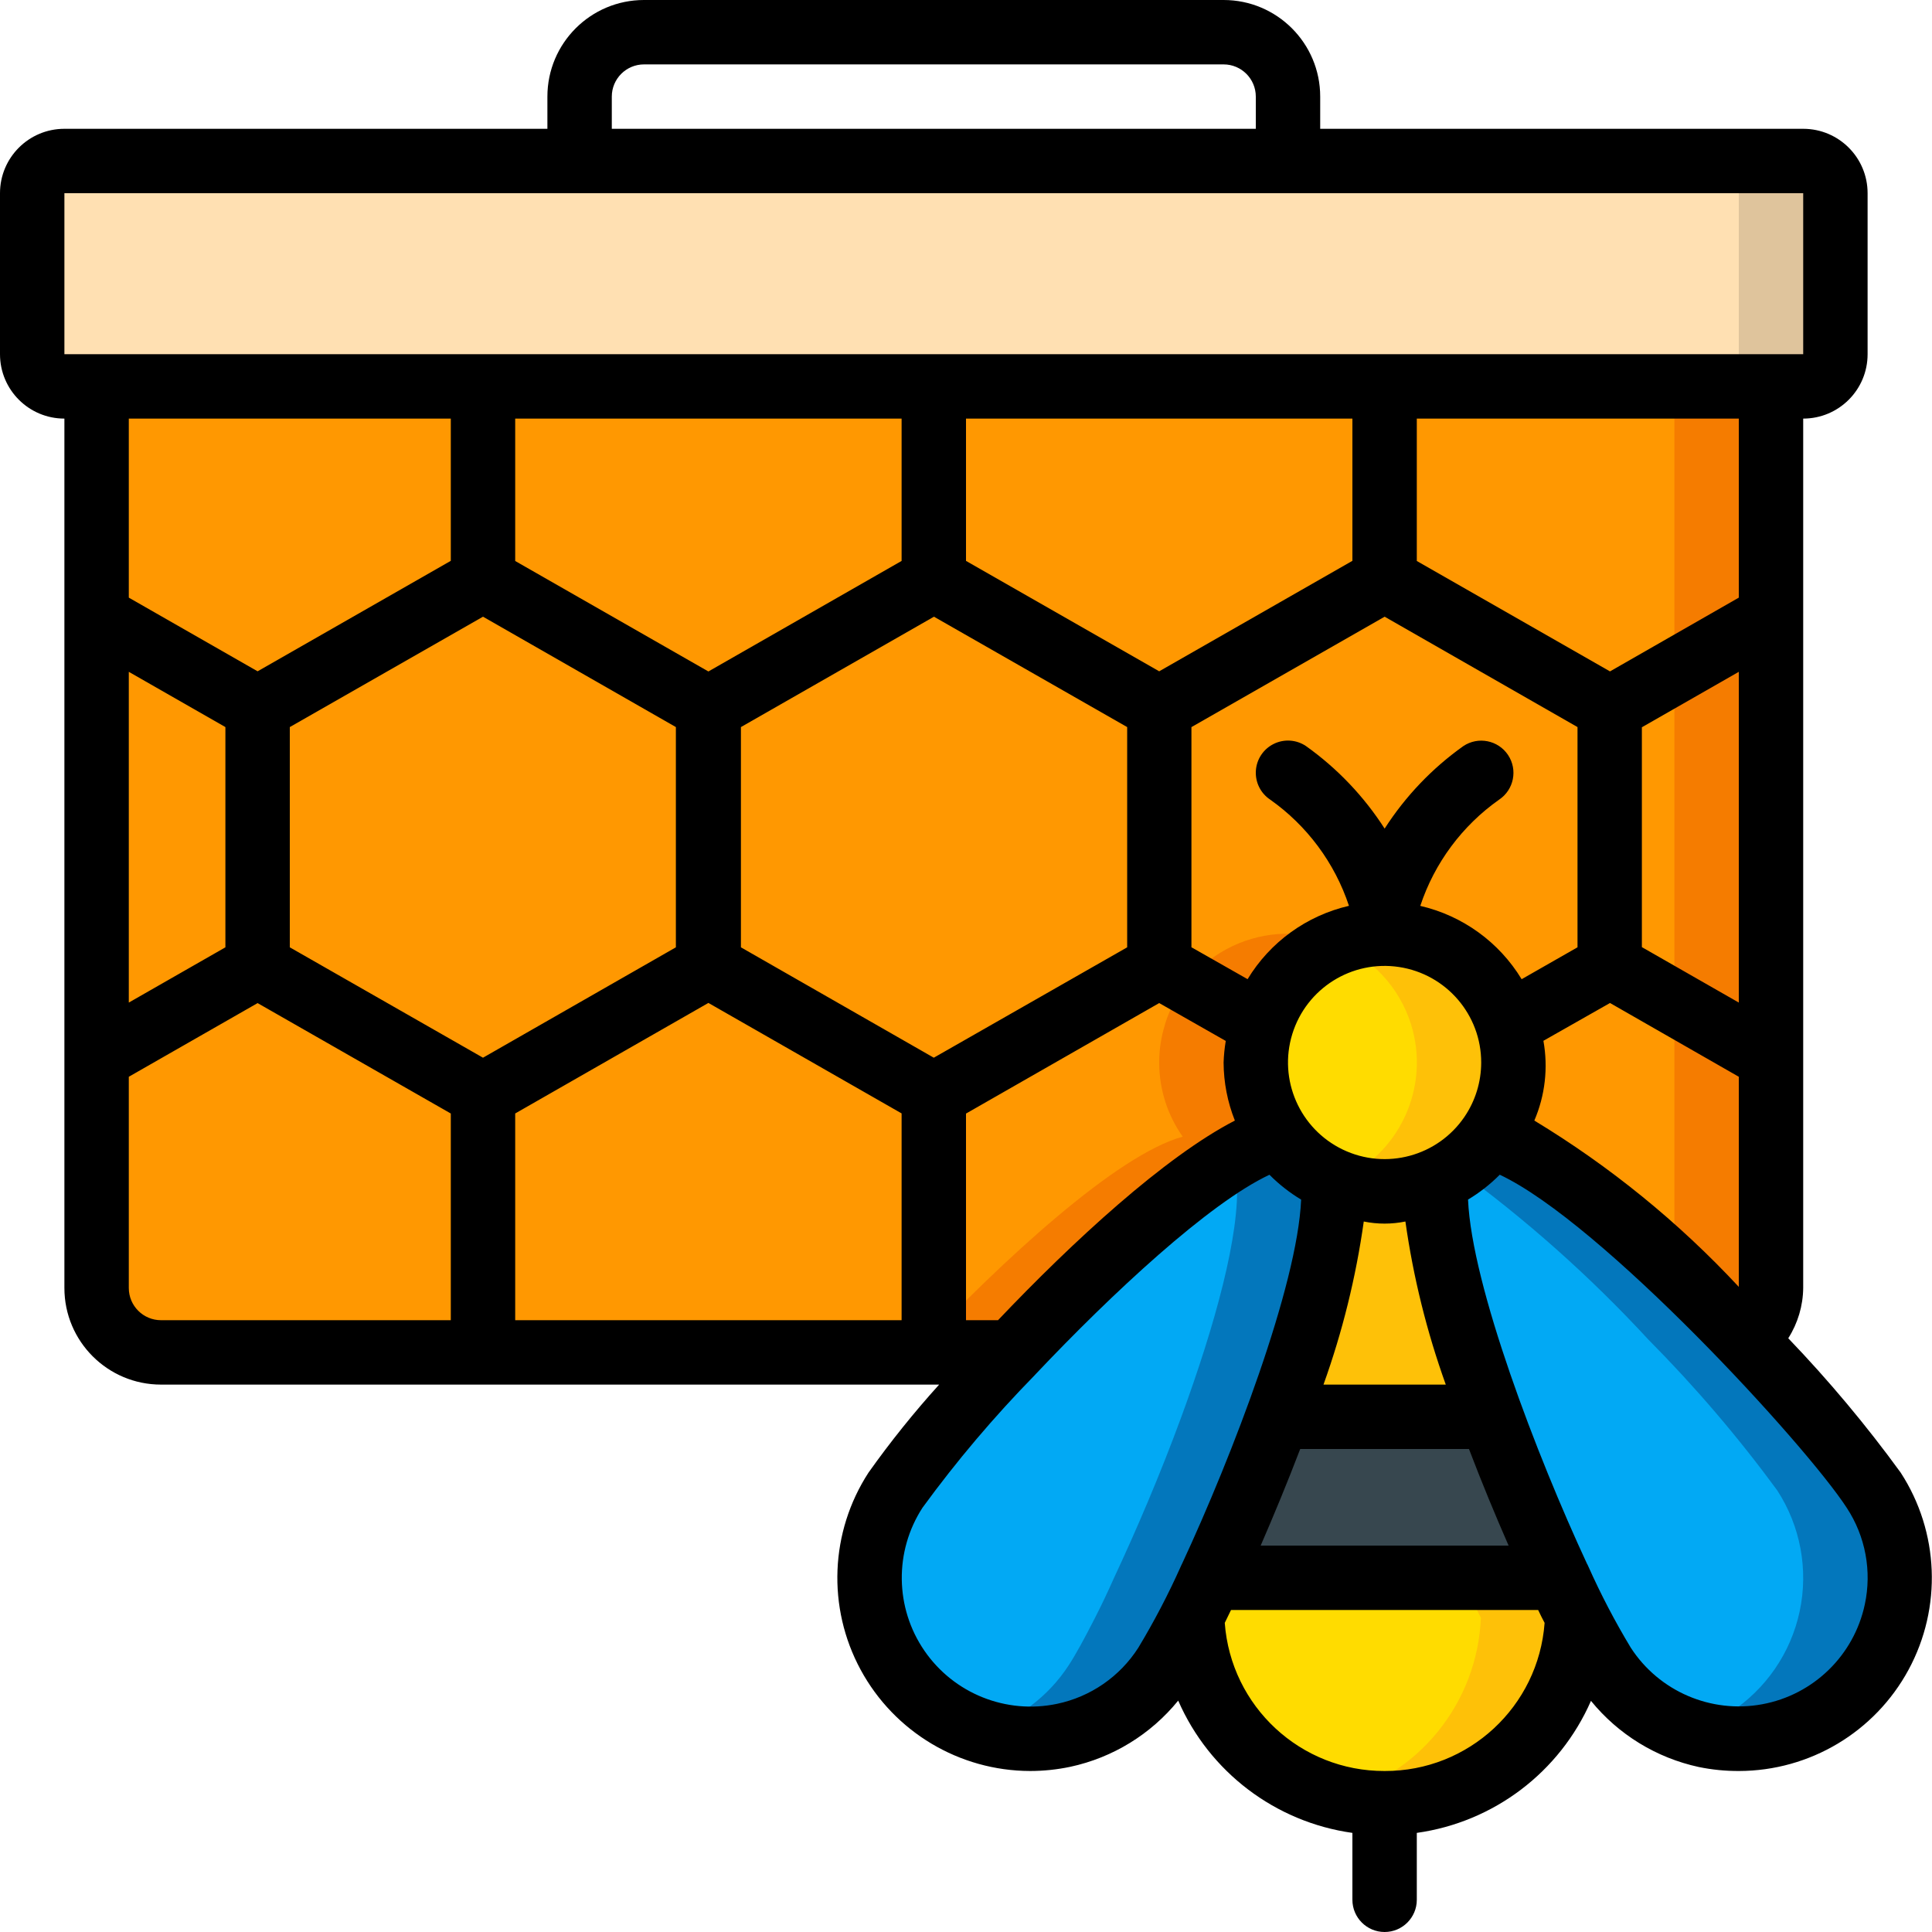 <svg height="512" viewBox="0 0 60 60" width="512" xmlns="http://www.w3.org/2000/svg"><g id="Page-1" fill="none" fill-rule="evenodd"><g id="032---Bee-Farming" fill-rule="nonzero"><rect id="Rectangle-path" fill="#ffe0b2" height="7" rx="1" width="56" x="1" y="5"/><path id="Shape" d="m56 5h-3c.552 0 1 .448 1 1v5c0 .552-.448 1-1 1h3c.552 0 1-.448 1-1v-5c0-.552-.448-1-1-1z" fill="#dfc49c"/><path id="Shape" d="m55 12-0 28c.001.632-.3 1.227-.81 1.6-2.67-2.79-5.97-5.77-7.92-6.3.909-1.291.974-2.996.166-4.352-.809-1.356-2.34-2.11-3.908-1.924-1.568.186-2.88 1.278-3.348 2.786v.01c-.121.382-.181.78-.18 1.18-0.0.824.255 1.627.73 2.3-2.04.56-5.57 3.81-8.3 6.7h-26.43c-1.103-.003-1.997-.897-2-2v-28z" fill="#ff9801"/><path id="Shape" d="m39.18 31.81c.359-1.142 1.21-2.062 2.32-2.51-1.035-.428-2.202-.4-3.215.078-1.013.477-1.777 1.36-2.105 2.43v.01c-.121.382-.181.781-.18 1.182-0.0.824.255 1.627.73 2.3-2.04.56-5.57 3.81-8.3 6.7h3c2.73-2.89 6.26-6.14 8.3-6.7-.475-.673-.73-1.476-.73-2.3-.001-.4.059-.798.18-1.18z" fill="#f57c00"/><path id="Shape" d="m52 12v27.419c.749.709 1.491 1.451 2.19 2.181.51-.373.811-.968.81-1.6l0-28z" fill="#f57c00"/><path id="Shape" d="m47 33c0.0.824-.255 1.627-.73 2.3-.422.602-1.004 1.073-1.68 1.36-1.012.453-2.168.453-3.18 0-.676-.287-1.258-.758-1.68-1.36-.475-.673-.73-1.476-.73-2.3-.001-.4.059-.798.18-1.18v-.01c.52-1.673 2.068-2.814 3.82-2.814s3.3 1.14 3.82 2.814c.121.385.181.786.18 1.19z" fill="#ffdc00"/><path id="Shape" d="m46.82 31.81c-.328-1.071-1.092-1.954-2.105-2.432-1.013-.478-2.18-.506-3.215-.078 1.109.447 1.961 1.367 2.32 2.508.609 1.949-.354 4.044-2.23 4.85-.029.013-.061.017-.09.03.989.424 2.11.413 3.09-.03.676-.287 1.258-.758 1.68-1.36.715-1.015.918-2.304.55-3.49z" fill="#fec108"/><path id="Shape" d="m48.99 50.24c-.131 3.213-2.774 5.75-5.99 5.75s-5.859-2.537-5.99-5.75c.19-.37.39-.79.59-1.24h10.8c.2.45.4.87.59 1.24z" fill="#ffdc00"/><path id="Shape" d="m48.4 49h-3c.2.45.4.87.59 1.24-.107 2.641-1.931 4.9-4.49 5.56 1.755.463 3.625.102 5.083-.981 1.457-1.082 2.343-2.768 2.407-4.582-.19-.367-.39-.787-.59-1.237z" fill="#fec108"/><path id="Shape" d="m41.41 36.66c.11 1.67-.69 4.53-1.72 7.34-.66 1.8-1.42 3.57-2.09 5-.2.45-.4.87-.59 1.24-.33.65-.61 1.16-.82 1.48-.934 1.582-2.66 2.525-4.496 2.455s-3.486-1.141-4.297-2.789c-.811-1.649-.653-3.609.413-5.106 1.102-1.512 2.312-2.943 3.62-4.28 2.73-2.89 6.26-6.14 8.3-6.7.422.602 1.004 1.073 1.68 1.36z" fill="#02a9f4"/><path id="Shape" d="m39.73 35.3c-.701.232-1.362.569-1.961 1 .202.138.417.257.641.356.11 1.67-.69 4.53-1.72 7.34-.66 1.8-1.42 3.57-2.09 5-.2.45-.4.87-.59 1.24-.33.65-.61 1.16-.82 1.48-.631.971-1.583 1.689-2.69 2.03 2.137.686 4.468-.144 5.69-2.026.21-.32.49-.83.82-1.48.19-.37.39-.79.59-1.24.67-1.43 1.43-3.2 2.09-5 1.03-2.81 1.83-5.67 1.72-7.34-.676-.287-1.258-.758-1.68-1.36z" fill="#0377bc"/><path id="Shape" d="m56.72 53.19c-1.11.724-2.464.977-3.76.701s-2.43-1.057-3.15-2.171c-.21-.32-.49-.83-.82-1.48-.19-.37-.39-.79-.59-1.24-.67-1.43-1.43-3.2-2.09-5-1.03-2.81-1.83-5.67-1.72-7.34.676-.287 1.258-.758 1.68-1.36 1.95.53 5.25 3.51 7.92 6.3 1.447 1.459 2.784 3.023 4 4.68.724 1.11.977 2.464.701 3.76s-1.057 2.43-2.171 3.15z" fill="#02a9f4"/><path id="Shape" d="m58.19 46.28c-1.216-1.657-2.553-3.221-4-4.68-2.67-2.79-5.97-5.77-7.92-6.3-.28.395-.632.734-1.036 1 2.154 1.567 4.149 3.342 5.956 5.3 1.447 1.459 2.784 3.023 4 4.68.724 1.11.977 2.464.701 3.76s-1.057 2.43-2.171 3.15c-.379.24-.788.427-1.218.556 2.008.644 4.204-.046 5.481-1.724 1.278-1.677 1.361-3.978.207-5.742z" fill="#0377bc"/><path id="Shape" d="m48.4 49h-10.8c.67-1.43 1.43-3.2 2.09-5h6.62c.66 1.8 1.42 3.57 2.09 5z" fill="#37474f"/><path id="Shape" d="m46.31 44h-6.62c1.03-2.81 1.83-5.67 1.72-7.34 1.012.453 2.168.453 3.18 0-.11 1.67.69 4.53 1.72 7.34z" fill="#fec108"/><path id="Shape" d="m55.536 41.561c.297-.467.458-1.008.464-1.561v-27c1.105 0 2-.895 2-2v-5c0-1.105-.895-2-2-2h-15v-1c0-1.657-1.343-3-3-3h-18c-1.657 0-3 1.343-3 3v1h-15c-1.105 0-2 .895-2 2v5c0 1.105.895 2 2 2v27c0 1.657 1.343 3 3 3h24.166c-.784.867-1.516 1.779-2.193 2.732-1.197 1.843-1.291 4.192-.245 6.124 1.046 1.932 3.064 3.138 5.261 3.144.421-0.0.841-.044 1.253-.131 1.317-.284 2.498-1.009 3.348-2.055.967 2.216 3.015 3.772 5.41 4.108v2.078c0 .552.448 1 1 1s1-.448 1-1v-2.078c2.393-.335 4.44-1.887 5.409-4.1.85 1.045 2.031 1.769 3.348 2.054.412.085.832.126 1.253.124 2.197-.006 4.215-1.211 5.261-3.143 1.046-1.932.953-4.281-.243-6.123-1.068-1.469-2.235-2.863-3.492-4.173zm-7.886-6.761c.335-.78.433-1.642.282-2.477l2.068-1.174 4 2.291v6.525c-1.868-2.007-4.005-3.745-6.35-5.165zm-7.271 10.2h5.241c.4 1.048.82 2.063 1.231 3h-7.7c.407-.937.827-1.952 1.228-3zm.723-2c.589-1.641 1.008-3.338 1.251-5.065.427.087.866.087 1.293 0 .244 1.727.664 3.424 1.254 5.065zm-10.108-2h-.994v-6.417l6-3.432 2.067 1.176c-.037.223-.06.447-.067.673.003.617.122 1.227.35 1.8-2.181 1.127-5.027 3.749-7.356 6.2zm14.488-6.318c-.834 1.229-2.442 1.662-3.78 1.019s-2.006-2.168-1.569-3.587c.437-1.419 1.847-2.305 3.315-2.083 1.468.222 2.554 1.484 2.552 2.969-.001.6-.181 1.186-.518 1.682zm-1.374-6.549c.442-1.334 1.301-2.49 2.449-3.3.459-.307.583-.928.276-1.387s-.928-.583-1.387-.276c-.971.69-1.801 1.56-2.445 2.563-.644-1.003-1.474-1.874-2.445-2.565-.297-.199-.678-.224-.998-.066-.321.158-.533.475-.556.832-.023.357.145.699.442.897 1.148.81 2.007 1.966 2.449 3.3-1.314.304-2.449 1.125-3.148 2.278l-1.744-.991v-6.837l6-3.429 5.99 3.428v6.839l-1.735.991c-.699-1.152-1.834-1.973-3.147-2.277zm-2.108-15.133v4.417l-6 3.431-6-3.429v-4.419zm-13 19.848-5.99-3.428v-6.84l5.995-3.428 6 3.428v6.84zm-1-19.848v4.42l-6 3.433-6-3.431v-4.422zm-13 6.152 5.99 3.428v6.84l-5.99 3.428-6-3.428v-6.84zm1 15.428 6-3.433 6 3.431v6.422h-12zm38-3.444-3.01-1.722v-6.828l3.01-1.722zm0-12.576-4 2.291-6-3.429v-4.422h10zm-35-15.56c0-.552.448-1 1-1h18c.552 0 1 .448 1 1v1h-20zm-17 3h54v5h-54zm12 7v4.417l-6 3.431-4-2.288v-5.56zm-10 7.864 3 1.716v6.84l-3 1.716zm0 19.136v-6.56l4-2.288 6 3.429v6.419h-9c-.552 0-1-.448-1-1zm28.828 12.914c-1.581.332-3.207-.319-4.121-1.651-.914-1.332-.937-3.084-.058-4.44 1.059-1.452 2.222-2.825 3.479-4.109l.017-.019c2.395-2.535 5.4-5.329 7.279-6.212.295.297.625.556.984.772-.117 2.683-2.14 7.958-3.694 11.3-.015.031-.031.059-.043.091-.388.869-.83 1.713-1.321 2.528-.573.895-1.482 1.522-2.522 1.74zm10.172 2.086c-2.606.008-4.773-2.001-4.964-4.6l.194-.4h9.539c.065.136.132.275.2.4-.191 2.601-2.361 4.61-4.969 4.6zm14.913-5.172c-.337 1.582-1.594 2.805-3.185 3.099-1.59.294-3.202-.399-4.082-1.755-.49-.812-.929-1.652-1.316-2.518-.014-.034-.031-.068-.049-.1-1.552-3.343-3.573-8.614-3.69-11.3.359-.215.69-.474.985-.772 3.161 1.485 9.5 8.378 10.776 10.344.582.885.784 1.967.561 3.002z" fill="#000"/></g></g></svg>